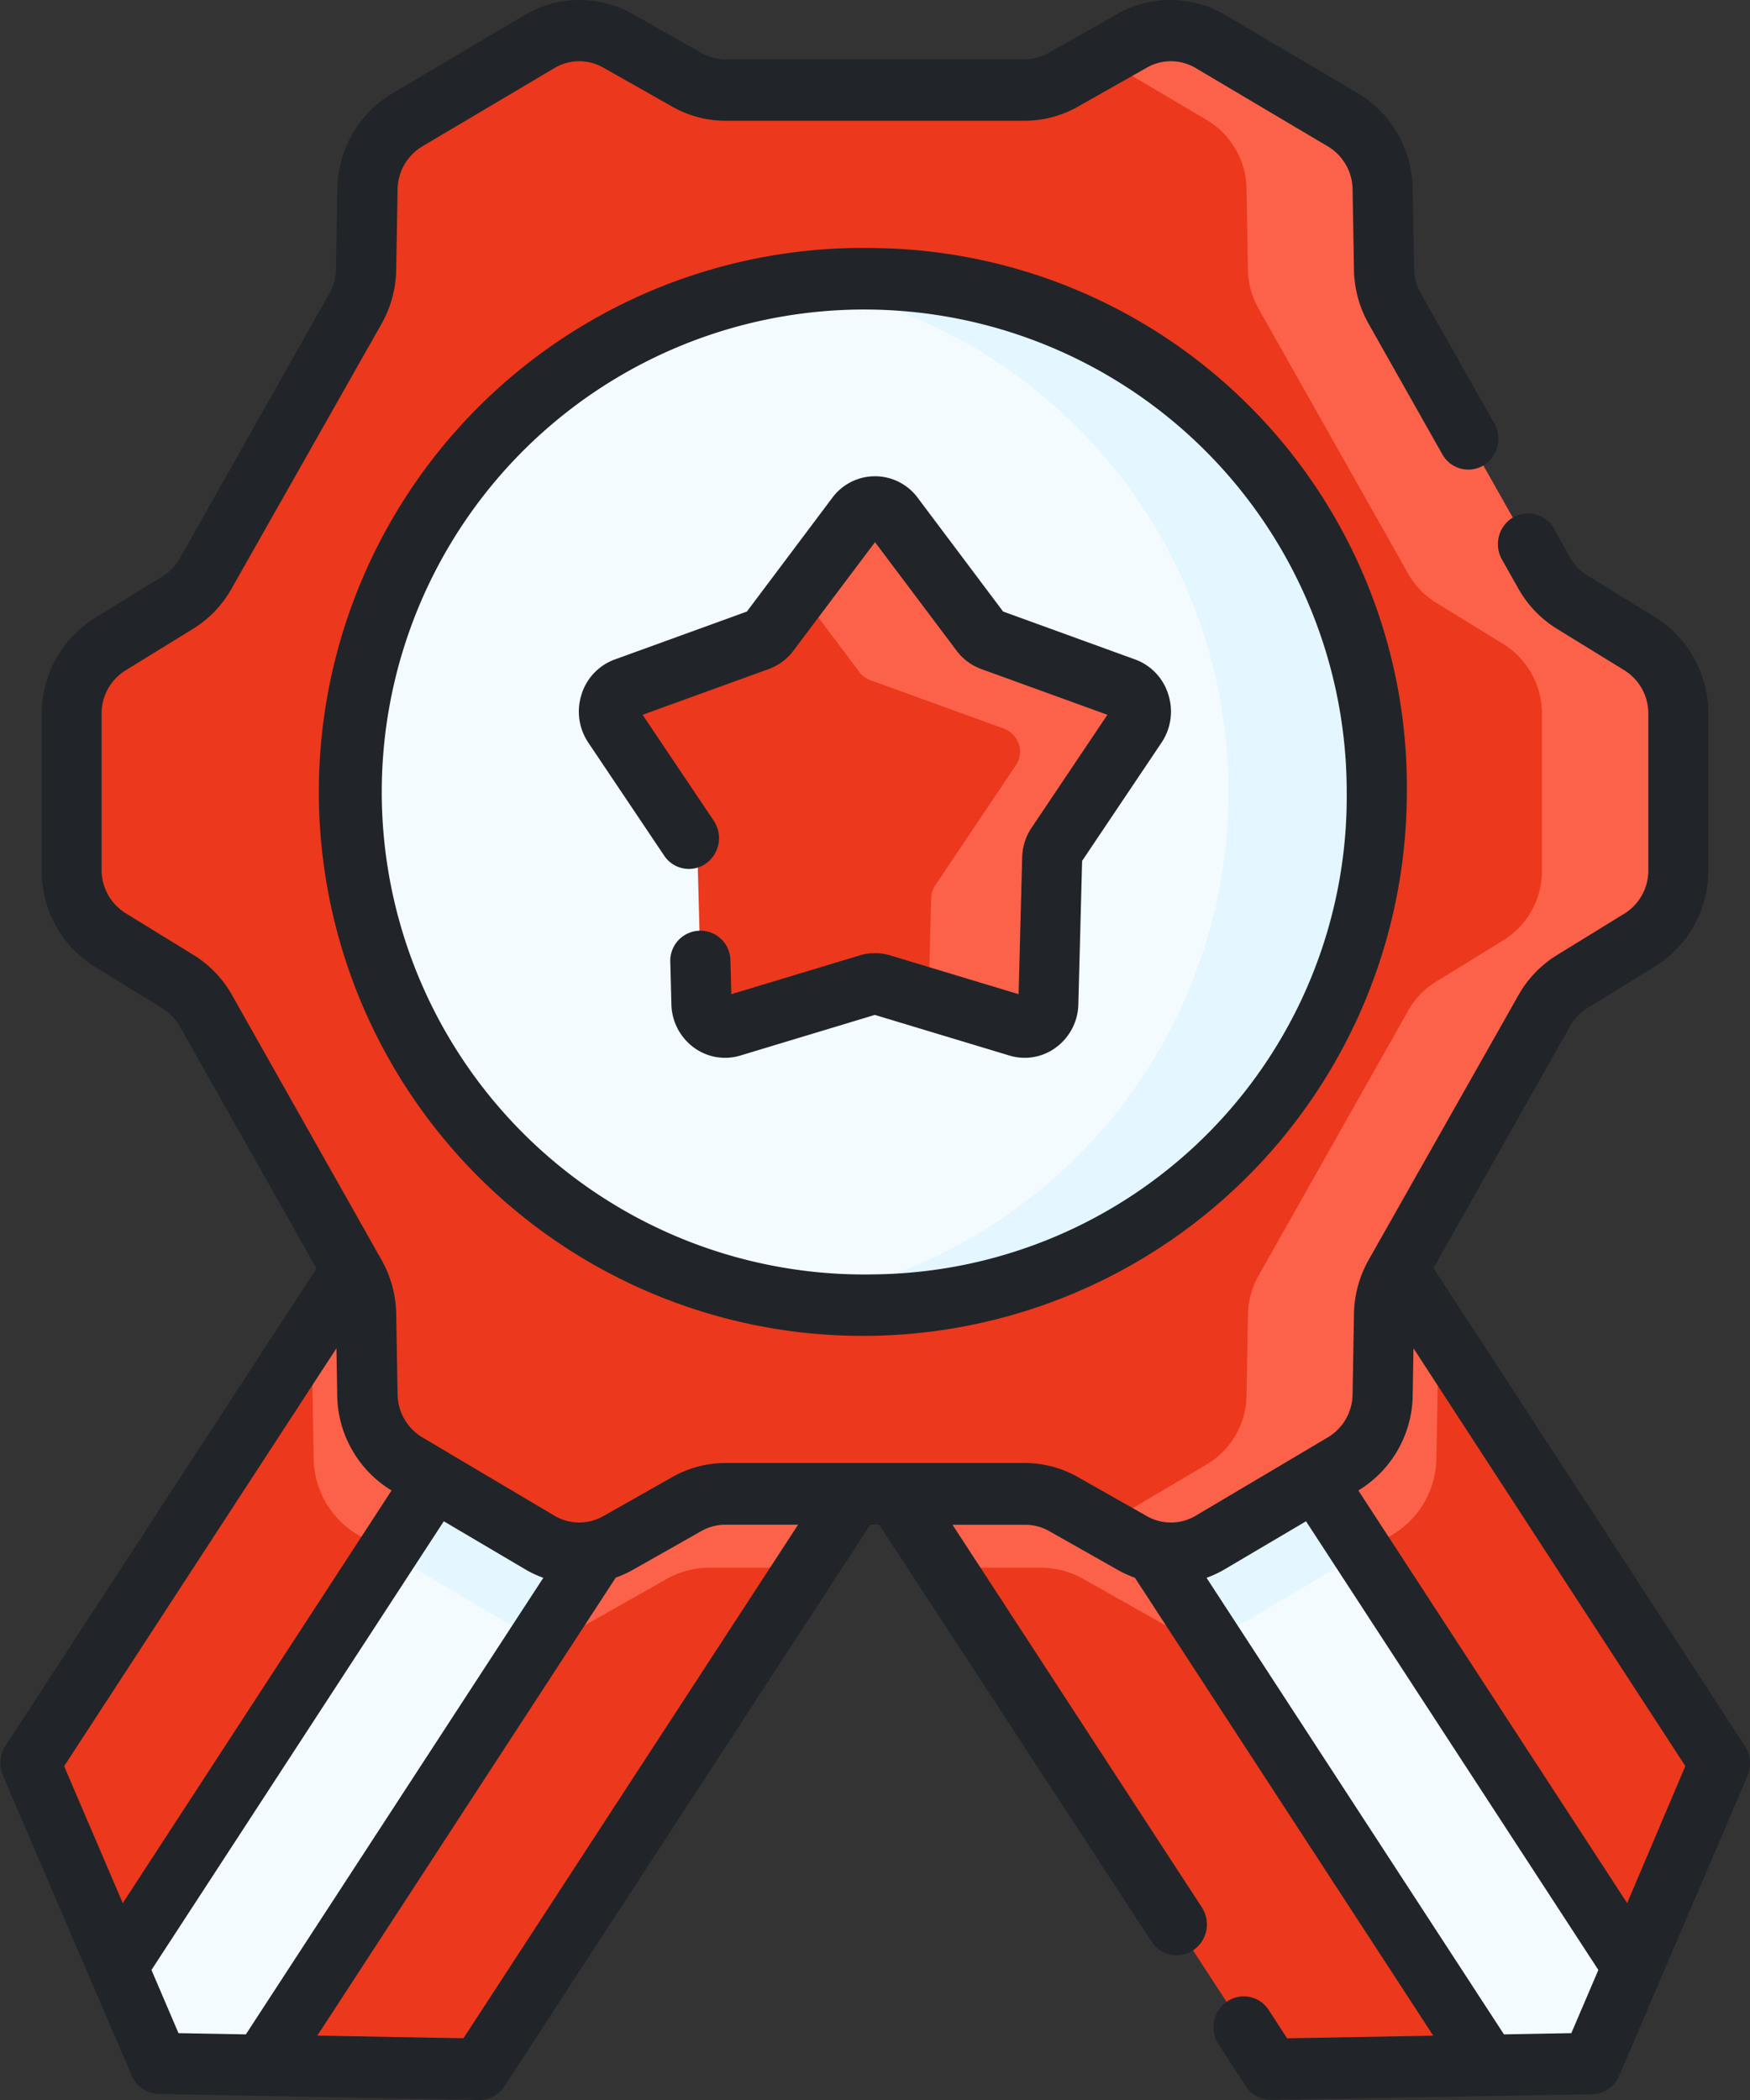 <svg id="editors-pick-icon" xmlns="http://www.w3.org/2000/svg" width="20" height="24" viewBox="0 0 20 24">
  <rect x="0" y="0" width="20" height="24" fill="#333333" stroke="none"/>
  <path id="Path_443" data-name="Path 443" d="M50.474,256.672l-3.666-.065-1.47-3.435L51,244.484l5.136,3.5Z" transform="translate(-44.994 -233.023)" fill="#ec381c"/>
  <path id="Path_444" data-name="Path 444" d="M114.209,248.327a1.044,1.044,0,0,1,.066.347l.018,1.018a1.028,1.028,0,0,0,.5.869l1.678.991a.983.983,0,0,0,.986.009l.871-.493a.984.984,0,0,1,.486-.128h1.109l1.926-2.956-5.136-3.5Z" transform="translate(-110.708 -233.023)" fill="#fc624a"/>
  <path id="Path_445" data-name="Path 445" d="M67.1,279.639l.473,1.1,1.179.021,6.406-9.831L73.5,269.807Z" transform="translate(-65.757 -257.159)" fill="#f4fbff"/>
  <path id="Path_446" data-name="Path 446" d="M137.771,269.807l-3.318,5.093,1.334.788a.985.985,0,0,0,.448.135l3.187-4.891Z" transform="translate(-130.024 -257.159)" fill="#e4f6ff"/>
  <path id="Path_447" data-name="Path 447" d="M236.771,256.672l3.666-.065,1.47-3.435-5.661-8.688-5.136,3.5Z" transform="translate(-222.251 -233.023)" fill="#ec381c"/>
  <path id="Path_448" data-name="Path 448" d="M238.75,248.328a1.044,1.044,0,0,0-.066.347l-.018,1.018a1.029,1.029,0,0,1-.5.869l-1.678.991a.983.983,0,0,1-.986.009l-.871-.493a.984.984,0,0,0-.486-.128h-1.109l-1.926-2.956,5.136-3.5Z" transform="translate(-222.25 -233.024)" fill="#fc624a"/>
  <path id="Path_449" data-name="Path 449" d="M277.174,279.639l-.473,1.1-1.179.021-6.406-9.831,1.651-1.125Z" transform="translate(-258.515 -257.159)" fill="#f4fbff"/>
  <path id="Path_450" data-name="Path 450" d="M270.768,269.807l3.318,5.093-1.334.788a.985.985,0,0,1-.448.135l-3.187-4.891Z" transform="translate(-258.515 -257.159)" fill="#e4f6ff"/>
  <path id="Path_451" data-name="Path 451" d="M72.913,14.013l.772.475a.932.932,0,0,1,.44.795v1.793a.932.932,0,0,1-.44.795l-.772.475a.918.918,0,0,0-.318.331L70.885,21.7a.944.944,0,0,0-.121.447l-.016.921a.931.931,0,0,1-.453.787l-1.518.9a.889.889,0,0,1-.893.008l-.788-.446a.891.891,0,0,0-.439-.116h-3.42a.891.891,0,0,0-.439.116l-.788.446a.889.889,0,0,1-.893-.008l-1.518-.9a.931.931,0,0,1-.453-.787l-.016-.921a.943.943,0,0,0-.121-.447L57.3,18.675a.918.918,0,0,0-.318-.331l-.772-.475a.932.932,0,0,1-.44-.795V15.282a.932.932,0,0,1,.44-.795l.772-.475a.918.918,0,0,0,.318-.331l1.71-3.029a.943.943,0,0,0,.121-.447l.016-.921A.931.931,0,0,1,59.6,8.5l1.518-.9a.889.889,0,0,1,.893-.008l.788.446a.891.891,0,0,0,.439.116h3.42a.891.891,0,0,0,.439-.116l.788-.446a.889.889,0,0,1,.893.008l1.518.9a.931.931,0,0,1,.453.787l.016.921a.943.943,0,0,0,.121.447l1.71,3.029A.918.918,0,0,0,72.913,14.013Z" transform="translate(-54.946 -7.128)" fill="#ec381c"/>
  <g id="Group_10742" data-name="Group 10742" transform="translate(12.592 0.351)">
    <path id="Path_452" data-name="Path 452" d="M318.677,14.488l-.772-.475a.918.918,0,0,1-.318-.331l-1.71-3.029a.944.944,0,0,1-.121-.447l-.016-.921a.931.931,0,0,0-.453-.787l-1.518-.9a.889.889,0,0,0-.893-.008l-.345.2,1.2.709a.931.931,0,0,1,.453.787l.016.921a.943.943,0,0,0,.121.447l1.71,3.029a.918.918,0,0,0,.318.331l.772.475a.932.932,0,0,1,.439.795v1.793a.932.932,0,0,1-.439.795l-.772.475a.918.918,0,0,0-.318.331l-1.71,3.029a.944.944,0,0,0-.121.447l-.016.921a.931.931,0,0,1-.453.787l-1.2.709.345.2a.889.889,0,0,0,.893-.008l1.518-.9a.931.931,0,0,0,.453-.787l.016-.921a.943.943,0,0,1,.121-.447l1.71-3.029a.918.918,0,0,1,.318-.331l.772-.475a.932.932,0,0,0,.44-.795V15.282a.932.932,0,0,0-.44-.795Z" transform="translate(-312.53 -7.478)" fill="#fc624a"/>
  </g>
  <ellipse id="Ellipse_10" data-name="Ellipse 10" cx="5.735" cy="5.864" rx="5.735" ry="5.864" transform="translate(4.265 3.187)" fill="#f4fbff"/>
  <path id="Path_453" data-name="Path 453" d="M238.431,67.985a5.65,5.65,0,0,0-.844.063,5.886,5.886,0,0,1,0,11.6,5.654,5.654,0,0,0,.844.063,5.866,5.866,0,0,0,0-11.729Z" transform="translate(-228.431 -64.798)" fill="#e4f6ff"/>
  <path id="Path_454" data-name="Path 454" d="M192.924,123.736l.989,1.316a.272.272,0,0,0,.125.093l1.53.555a.28.28,0,0,1,.133.419l-.919,1.369a.282.282,0,0,0-.048.15l-.044,1.66a.273.273,0,0,1-.349.259l-1.557-.47a.266.266,0,0,0-.154,0l-1.557.47a.273.273,0,0,1-.349-.259l-.044-1.66a.283.283,0,0,0-.048-.15l-.919-1.369a.28.28,0,0,1,.133-.419l1.53-.555a.272.272,0,0,0,.125-.093l.989-1.316A.268.268,0,0,1,192.924,123.736Z" transform="translate(-182.708 -117.832)" fill="#ec381c"/>
  <path id="Path_455" data-name="Path 455" d="M240.9,125.7l-1.53-.555a.272.272,0,0,1-.125-.093l-.989-1.316a.268.268,0,0,0-.431,0l-.647.861.687.915a.272.272,0,0,0,.125.093l1.53.555a.28.28,0,0,1,.133.419l-.919,1.369a.282.282,0,0,0-.048.15l-.03,1.152,1.017.307a.273.273,0,0,0,.349-.259l.044-1.66a.282.282,0,0,1,.048-.15l.919-1.369A.28.28,0,0,0,240.9,125.7Z" transform="translate(-228.044 -117.832)" fill="#fc624a"/>
  <g id="Group_10743" data-name="Group 10743">
    <path id="Path_456" data-name="Path 456" d="M129.468,60.485a6.217,6.217,0,1,0,6.078,6.216A6.155,6.155,0,0,0,129.468,60.485Zm0,11.729a5.514,5.514,0,1,1,5.391-5.513A5.459,5.459,0,0,1,129.468,72.214Z" transform="translate(-119.468 -57.65)" fill="#212529"/>
    <path id="Path_457" data-name="Path 457" d="M57.781,19.954l-3.559-5.462,1.563-2.768a.571.571,0,0,1,.2-.206l.772-.475a1.292,1.292,0,0,0,.606-1.1V8.155a1.291,1.291,0,0,0-.606-1.1l-.772-.475a.572.572,0,0,1-.2-.206L55.6,6.043a.34.34,0,0,0-.47-.129.356.356,0,0,0-.126.48l.189.335a1.269,1.269,0,0,0,.439.457l.772.475a.581.581,0,0,1,.273.493V9.948a.581.581,0,0,1-.273.493l-.772.475a1.268,1.268,0,0,0-.439.457L53.48,14.4a1.3,1.3,0,0,0-.167.617l-.016.921a.581.581,0,0,1-.281.488l-1.518.9a.554.554,0,0,1-.554,0l-.788-.446a1.232,1.232,0,0,0-.606-.16h-3.42a1.232,1.232,0,0,0-.606.16l-.788.446a.555.555,0,0,1-.554,0l-1.518-.9a.581.581,0,0,1-.281-.488l-.016-.921A1.3,1.3,0,0,0,42.2,14.4l-1.71-3.029a1.269,1.269,0,0,0-.439-.457l-.772-.475A.581.581,0,0,1,39,9.948V8.155a.581.581,0,0,1,.273-.493l.772-.475a1.268,1.268,0,0,0,.439-.457L42.2,3.7a1.3,1.3,0,0,0,.167-.617l.016-.921a.581.581,0,0,1,.281-.488l1.518-.9a.555.555,0,0,1,.554,0l.788.446a1.232,1.232,0,0,0,.606.16h3.42a1.233,1.233,0,0,0,.606-.16l.788-.446a.555.555,0,0,1,.554,0l1.518.9a.581.581,0,0,1,.281.488l.016.921a1.3,1.3,0,0,0,.167.617l.842,1.491a.34.34,0,0,0,.47.129.356.356,0,0,0,.126-.48L54.075,3.35A.588.588,0,0,1,54,3.073l-.016-.921a1.291,1.291,0,0,0-.625-1.085L51.84.17A1.233,1.233,0,0,0,50.609.159l-.788.446a.555.555,0,0,1-.273.072h-3.42a.555.555,0,0,1-.273-.072L45.068.159A1.233,1.233,0,0,0,43.837.17l-1.518.9a1.291,1.291,0,0,0-.625,1.085l-.016.921a.586.586,0,0,1-.075.278l-1.71,3.029a.572.572,0,0,1-.2.206l-.772.475a1.292,1.292,0,0,0-.606,1.1V9.948a1.291,1.291,0,0,0,.606,1.1l.772.475a.571.571,0,0,1,.2.206l1.563,2.768L37.9,19.954a.358.358,0,0,0-.029.336l1,2.33h0l.473,1.1a.344.344,0,0,0,.309.211L43.312,24h.006a.342.342,0,0,0,.286-.157l4.182-6.419h.1L51,22.19a.341.341,0,0,0,.286.157.336.336,0,0,0,.19-.059.356.356,0,0,0,.1-.487l-2.851-4.375h.831a.555.555,0,0,1,.273.072l.788.446a1.221,1.221,0,0,0,.192.087l3.41,5.234-1.67.03-.209-.321a.339.339,0,0,0-.477-.1.356.356,0,0,0-.1.487l.314.481a.342.342,0,0,0,.286.157h.006l3.666-.065a.344.344,0,0,0,.309-.211l1.47-3.435A.358.358,0,0,0,57.781,19.954ZM44.049,18.031l-3.4,5.219-.77-.014-.309-.722,3.341-5.128.925.546a1.221,1.221,0,0,0,.212.1Zm-2.365-2.622.009.542a1.291,1.291,0,0,0,.621,1.083l-3.072,4.716-.67-1.565Zm1.452,7.885-1.67-.03,3.41-5.234a1.223,1.223,0,0,0,.192-.087l.788-.446a.555.555,0,0,1,.273-.072h.831Zm8.492-5.262a1.22,1.22,0,0,0,.212-.1l.925-.546,3.341,5.128-.309.722-.77.014Zm4.807,3.718-3.072-4.716a1.291,1.291,0,0,0,.621-1.083l.009-.542L57.1,20.184Z" transform="translate(-37.839 0)" fill="#212529"/>
    <path id="Path_458" data-name="Path 458" d="M188.521,118.221l-1.51-.548-.976-1.3a.607.607,0,0,0-.976,0l-.976,1.3-1.51.548a.619.619,0,0,0-.38.4.637.637,0,0,0,.078.551l.866,1.29a.339.339,0,0,0,.478.091.357.357,0,0,0,.089-.489l-.813-1.211,1.442-.523a.615.615,0,0,0,.282-.21l.932-1.24.932,1.24a.615.615,0,0,0,.282.21l1.442.523-.866,1.29a.639.639,0,0,0-.108.339l-.041,1.564-1.467-.443a.6.6,0,0,0-.349,0l-1.467.443-.01-.375a.344.344,0,1,0-.687.019l.012.471a.629.629,0,0,0,.253.492.6.6,0,0,0,.536.094l1.536-.464,1.537.464a.6.6,0,0,0,.536-.094.629.629,0,0,0,.253-.492l.043-1.638.907-1.351a.637.637,0,0,0,.078-.551A.619.619,0,0,0,188.521,118.221Z" transform="translate(-175.547 -110.684)" fill="#212529"/>
  </g>
</svg>

